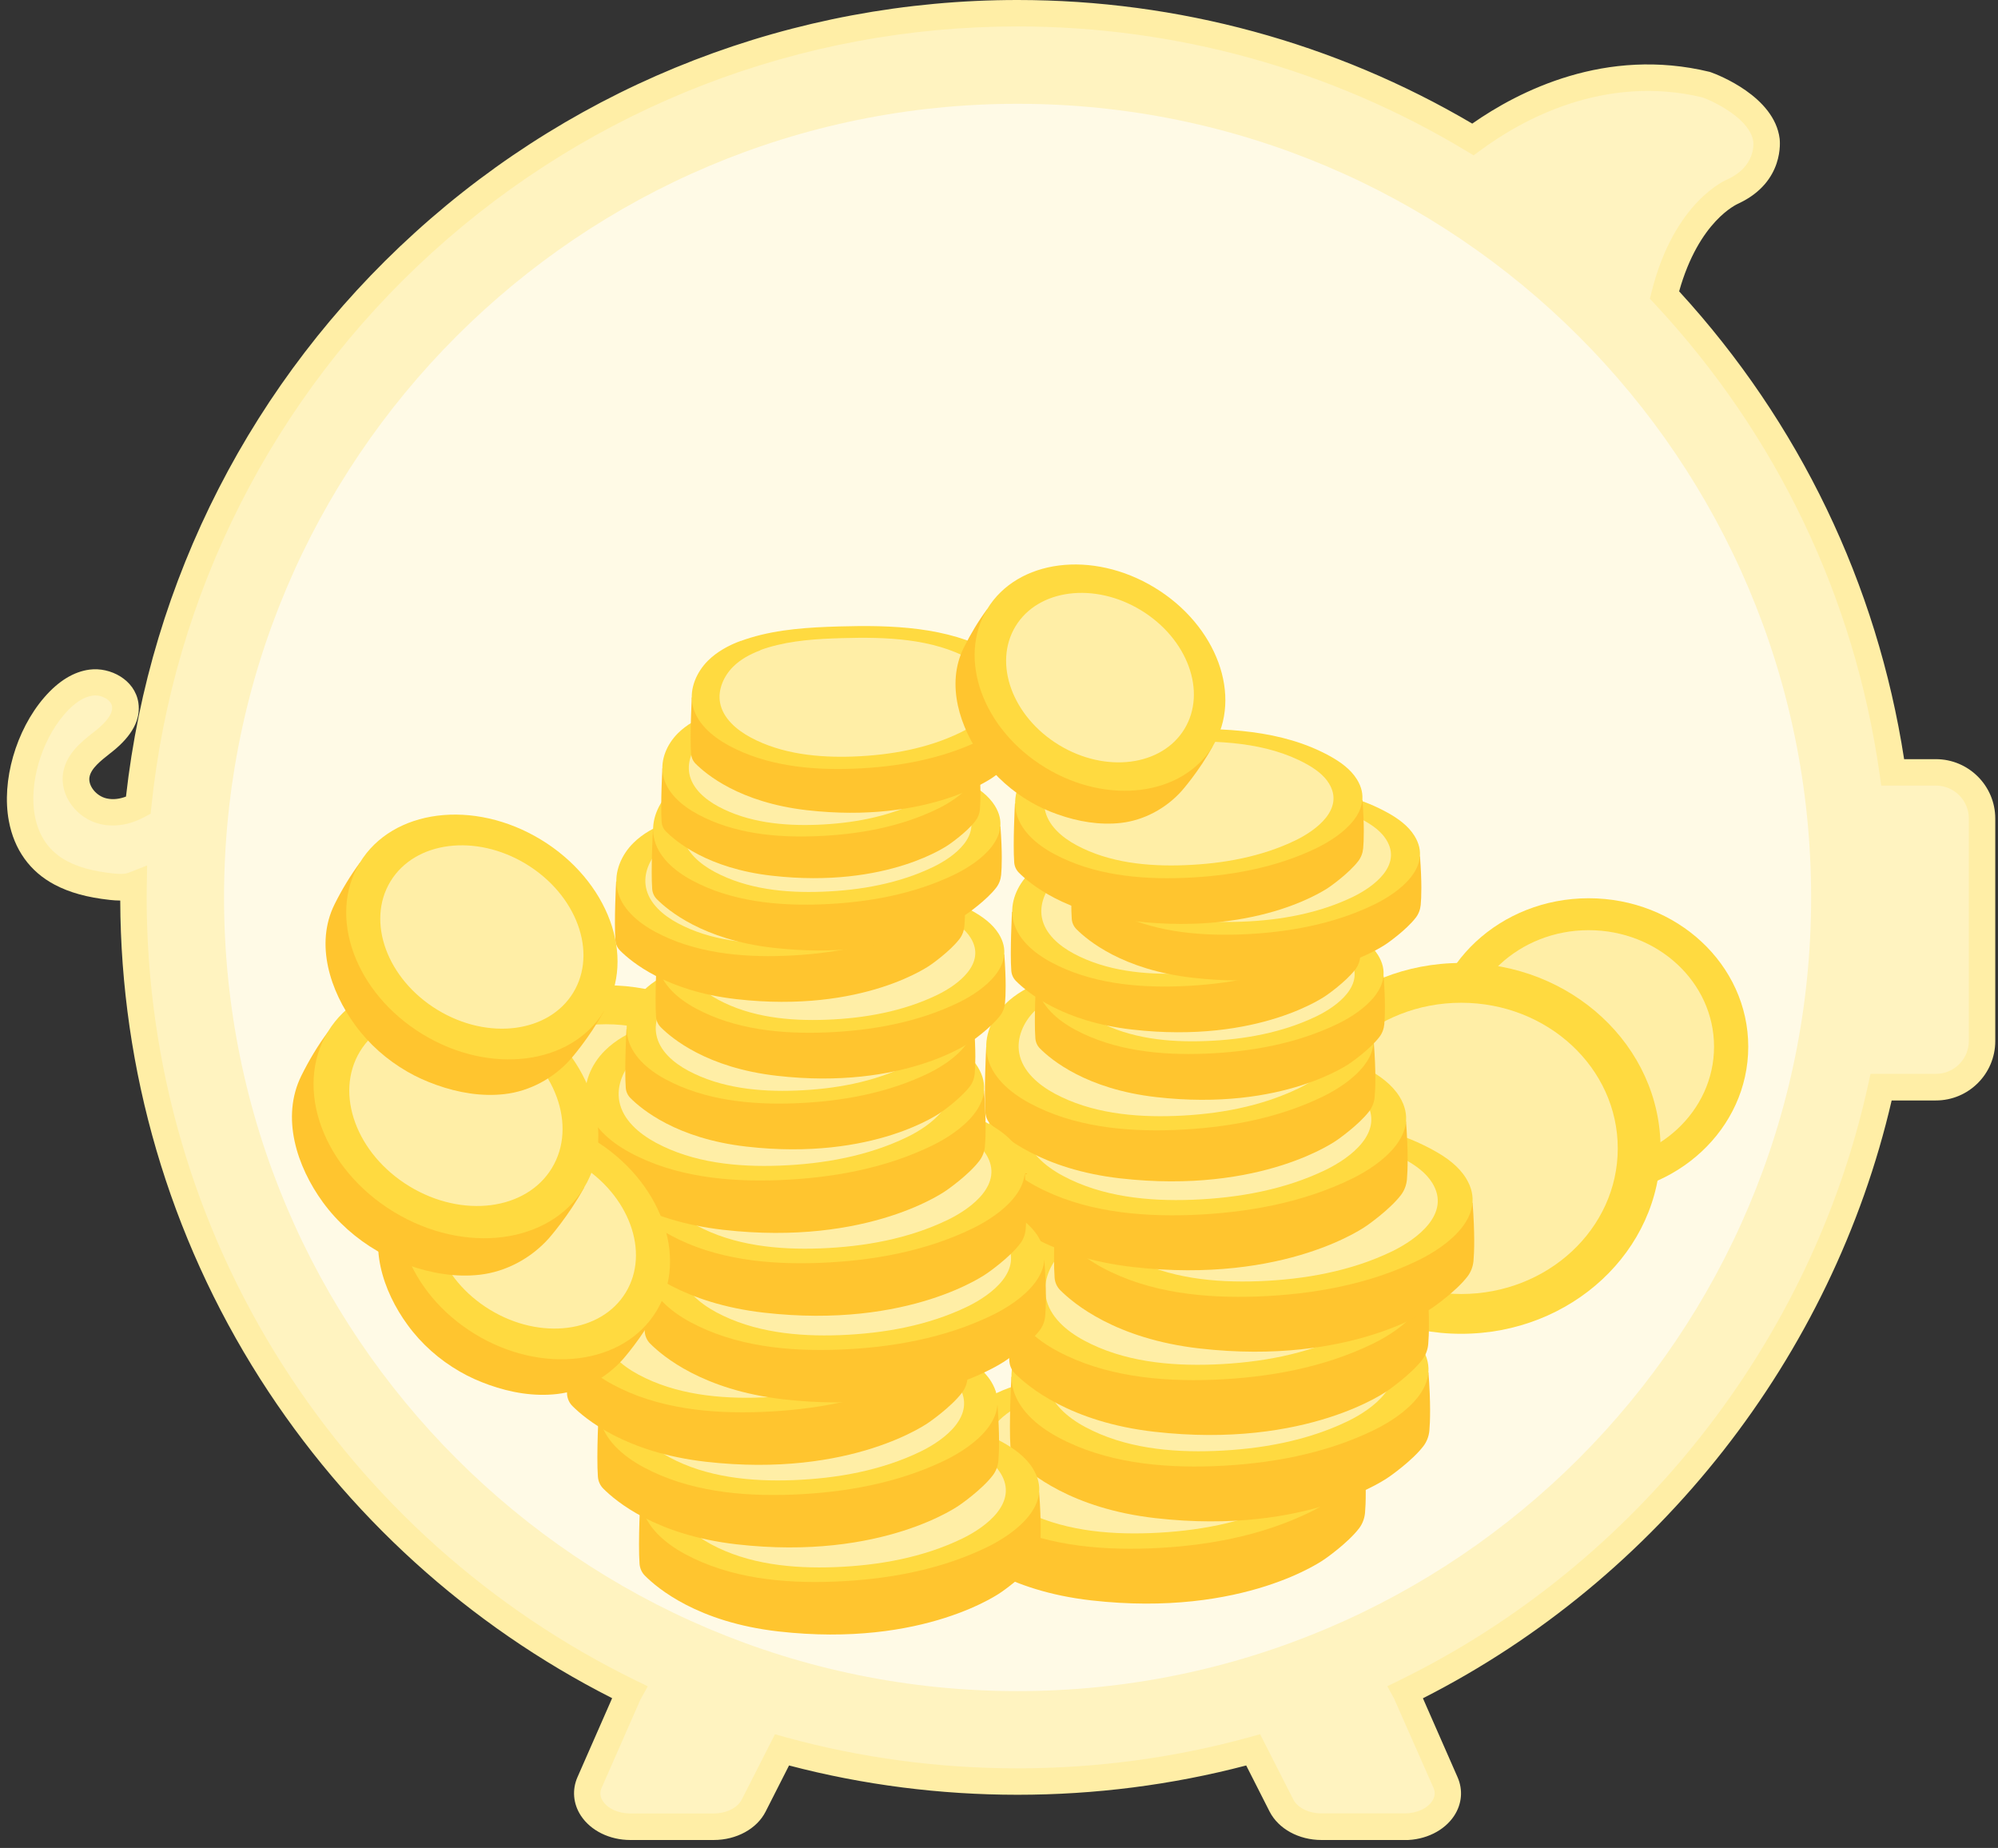 <svg width="100%" height="100%" viewBox="0 0 226 209" fill="none" xmlns="http://www.w3.org/2000/svg">
<rect x="0" y="0" width="226" height="209" fill="#333333" stroke="none"/>
<g clip-path="url(#clip0_113_24992)">
<path d="M218.992 87.35H214.112C211.182 66.63 201.892 47.96 188.292 33.35C190.702 23.75 196.062 21.63 196.062 21.63C200.332 19.62 199.832 15.86 199.832 15.86C199.332 11.84 193.052 9.58 193.052 9.58C181.452 6.76 171.832 11.93 166.622 15.77C151.562 6.71 133.942 1.5 115.102 1.5C63.392 1.5 20.842 40.76 15.642 91.1C14.432 91.74 13.052 92.06 11.722 91.76C9.872 91.34 8.302 89.49 8.642 87.62C8.932 85.97 10.442 84.87 11.762 83.83C13.082 82.79 14.422 81.35 14.172 79.69C13.912 78.02 12.012 76.99 10.332 77.21C8.652 77.43 7.252 78.57 6.142 79.84C1.812 84.84 -0.068 95.04 6.872 98.72C8.632 99.65 10.622 100.07 12.602 100.29C13.442 100.38 14.332 100.42 15.112 100.11C15.112 100.57 15.092 101.04 15.092 101.5C15.092 140.98 37.972 175.12 71.202 191.37C71.152 191.46 71.092 191.54 71.062 191.63L66.682 201.6C65.602 204.05 67.952 206.6 71.292 206.6H80.722C82.722 206.6 84.512 205.65 85.252 204.21L88.462 197.91C96.942 200.25 105.882 201.5 115.102 201.5C124.322 201.5 133.262 200.24 141.742 197.91L144.952 204.21C145.682 205.65 147.482 206.6 149.482 206.6H158.912C162.252 206.6 164.602 204.05 163.522 201.6L159.142 191.63C159.102 191.54 159.042 191.46 159.002 191.37C186.032 178.15 206.212 153.09 212.802 122.95H219.002C221.872 122.95 224.222 120.6 224.222 117.73V92.57C224.222 89.7 221.872 87.35 219.002 87.35H218.992Z" fill="#FFF3C0"/>
<path d="M158.911 208.1H149.481C146.911 208.1 144.611 206.84 143.611 204.89L140.961 199.67C124.131 204.09 106.071 204.09 89.251 199.67L86.601 204.89C85.611 206.84 83.301 208.1 80.731 208.1H71.301C68.951 208.1 66.811 207.04 65.701 205.34C64.831 204.01 64.691 202.42 65.321 200.99L69.241 192.06C52.991 183.82 39.251 171.36 29.431 155.95C19.141 139.79 13.671 121.09 13.601 101.85C13.201 101.85 12.811 101.82 12.441 101.78C9.861 101.5 7.871 100.95 6.171 100.05C3.391 98.58 1.601 96.09 1.001 92.85C0.151 88.33 1.801 82.58 5.011 78.87C6.611 77.02 8.341 75.96 10.141 75.73C12.471 75.43 15.251 76.86 15.651 79.47C15.941 81.37 14.941 83.23 12.691 85.02L12.461 85.2C11.401 86.04 10.291 86.9 10.121 87.89C9.951 88.87 10.891 90.04 12.061 90.3C12.851 90.48 13.621 90.33 14.251 90.09C16.991 65.59 28.571 42.96 46.931 26.31C65.621 9.34 89.831 0 115.101 0C133.231 0 150.991 4.83 166.531 13.98C171.791 10.3 181.631 5.27 193.391 8.13L193.541 8.18C194.271 8.44 200.701 10.89 201.301 15.68C201.321 15.87 201.891 20.55 196.681 23C196.431 23.11 192.171 24.99 189.931 32.95C203.541 47.8 212.321 66.05 215.381 85.86H218.971C222.681 85.86 225.691 88.87 225.691 92.58V117.74C225.691 121.45 222.681 124.46 218.971 124.46H213.971C207.261 153.45 187.561 178.56 160.951 192.07L164.871 201C165.501 202.43 165.361 204.02 164.491 205.35C163.381 207.05 161.231 208.11 158.891 208.11L158.911 208.1ZM142.531 196.13L146.291 203.52C146.771 204.46 148.051 205.09 149.481 205.09H158.911C160.231 205.09 161.451 204.54 162.001 203.69C162.321 203.2 162.371 202.7 162.141 202.19L157.681 192.09L156.921 190.71L158.331 190.02C185.151 176.9 204.961 151.7 211.321 122.63L211.581 121.45H218.981C221.031 121.45 222.701 119.78 222.701 117.73V92.57C222.701 90.52 221.031 88.85 218.981 88.85H212.791L212.611 87.56C209.781 67.59 200.991 49.2 187.181 34.38L186.621 33.78L186.821 32.99C189.391 22.76 195.241 20.34 195.491 20.24C198.521 18.81 198.351 16.32 198.321 16.04C198.011 13.55 194.151 11.6 192.591 11.02C181.411 8.34 172.071 13.6 167.491 16.98L166.681 17.57L165.821 17.05C150.551 7.85 133.011 2.99 115.091 2.99C90.571 2.99 67.071 12.06 48.921 28.52C30.901 44.87 19.611 67.15 17.121 91.24L17.041 92.03L16.331 92.41C14.681 93.29 12.961 93.57 11.381 93.21C8.631 92.59 6.691 89.91 7.151 87.34C7.531 85.22 9.231 83.88 10.591 82.81L10.821 82.63C11.741 81.9 12.821 80.83 12.671 79.89C12.561 79.15 11.491 78.55 10.511 78.67C9.461 78.8 8.371 79.52 7.271 80.8C4.661 83.82 3.261 88.64 3.941 92.27C4.381 94.61 5.601 96.33 7.571 97.38C8.921 98.1 10.571 98.54 12.761 98.78C13.371 98.85 14.071 98.89 14.561 98.7L16.641 97.88L16.601 100.55C16.601 100.86 16.591 101.18 16.591 101.5C16.591 120.29 21.901 138.57 31.951 154.34C41.731 169.7 55.531 182.04 71.861 190.03L73.271 190.72L72.431 192.24L68.051 202.2C67.831 202.71 67.871 203.21 68.191 203.7C68.741 204.55 69.961 205.1 71.281 205.1H80.711C82.141 205.1 83.421 204.47 83.901 203.53L87.661 196.14L88.841 196.47C105.881 201.17 124.281 201.17 141.331 196.47L142.511 196.14L142.531 196.13Z" fill="#FFEEA6"/>
<path d="M115.102 191.26C164.675 191.26 204.862 151.073 204.862 101.5C204.862 51.927 164.675 11.74 115.102 11.74C65.529 11.74 25.342 51.927 25.342 101.5C25.342 151.073 65.529 191.26 115.102 191.26Z" fill="#FFFAE6"/>
<path d="M179.7 135.17C189.669 135.17 197.75 127.653 197.75 118.38C197.75 109.107 189.669 101.59 179.7 101.59C169.732 101.59 161.65 109.107 161.65 118.38C161.65 127.653 169.732 135.17 179.7 135.17Z" fill="#FFDA40"/>
<path d="M179.7 131.56C187.531 131.56 193.88 125.659 193.88 118.38C193.88 111.101 187.531 105.2 179.7 105.2C171.868 105.2 165.52 111.101 165.52 118.38C165.52 125.659 171.868 131.56 179.7 131.56Z" fill="#FFEEA6"/>
<path d="M165.28 150.85C177.734 150.85 187.83 141.462 187.83 129.88C187.83 118.299 177.734 108.91 165.28 108.91C152.826 108.91 142.73 118.299 142.73 129.88C142.73 141.462 152.826 150.85 165.28 150.85Z" fill="#FFDA40"/>
<path d="M165.28 146.35C175.061 146.35 182.99 138.976 182.99 129.88C182.99 120.784 175.061 113.41 165.28 113.41C155.499 113.41 147.57 120.784 147.57 129.88C147.57 138.976 155.499 146.35 165.28 146.35Z" fill="#FFEEA6"/>
<path d="M68.541 152.53C80.747 152.53 90.641 143.33 90.641 131.98C90.641 120.631 80.747 111.43 68.541 111.43C56.336 111.43 46.441 120.631 46.441 131.98C46.441 143.33 56.336 152.53 68.541 152.53Z" fill="#FFDA40"/>
<path d="M68.542 148.12C78.129 148.12 85.902 140.894 85.902 131.98C85.902 123.066 78.129 115.84 68.542 115.84C58.954 115.84 51.182 123.066 51.182 131.98C51.182 140.894 58.954 148.12 68.542 148.12Z" fill="#FFEEA6"/>
<path d="M154.302 164.52C154.562 168.04 154.492 170.08 154.402 171.1C154.342 171.74 154.112 172.35 153.722 172.86C152.432 174.54 149.872 176.31 149.872 176.31C149.872 176.31 140.772 182.97 123.432 181C113.912 179.92 109.152 175.9 107.662 174.41C107.282 174.03 107.062 173.54 107.022 173.01C106.832 170.5 107.122 165.02 107.122 165.02L154.292 164.52H154.302Z" fill="#FFC52F"/>
<path d="M114.071 156.99C112.351 157.63 110.721 158.52 109.441 159.8C107.821 161.41 106.821 163.73 107.231 165.96C107.721 168.61 110.021 170.57 112.431 171.86C117.731 174.71 123.991 175.34 130.031 175.12C136.271 174.88 142.551 173.76 148.141 171.04C151.521 169.4 156.131 165.93 153.571 161.75C152.721 160.37 151.341 159.38 149.901 158.59C143.371 154.97 135.501 154.73 128.011 154.94C123.771 155.06 119.481 155.31 115.421 156.54C114.971 156.68 114.521 156.83 114.071 156.99Z" fill="#FFDA40"/>
<path d="M116.852 158.32C115.422 158.86 114.062 159.59 112.992 160.66C111.642 162 110.812 163.93 111.152 165.78C111.562 167.98 113.482 169.61 115.482 170.68C119.892 173.05 125.112 173.58 130.142 173.39C135.332 173.19 140.572 172.26 145.232 170C148.042 168.63 151.892 165.75 149.752 162.28C149.042 161.13 147.892 160.31 146.702 159.65C141.262 156.64 134.712 156.44 128.472 156.62C124.942 156.72 121.362 156.93 117.982 157.95C117.602 158.06 117.232 158.19 116.862 158.33L116.852 158.32Z" fill="#FFEEA6"/>
<path d="M161.581 155.22C161.841 158.74 161.771 160.78 161.681 161.8C161.621 162.44 161.391 163.05 161.001 163.56C159.711 165.24 157.151 167.01 157.151 167.01C157.151 167.01 148.051 173.67 130.711 171.7C121.191 170.62 116.431 166.6 114.941 165.11C114.561 164.73 114.341 164.24 114.301 163.71C114.111 161.2 114.401 155.72 114.401 155.72L161.571 155.22H161.581Z" fill="#FFC52F"/>
<path d="M121.34 147.69C119.62 148.33 117.99 149.22 116.71 150.5C115.09 152.11 114.09 154.43 114.5 156.66C114.99 159.31 117.29 161.27 119.7 162.56C125 165.41 131.26 166.04 137.3 165.82C143.54 165.58 149.82 164.46 155.41 161.74C158.79 160.1 163.4 156.63 160.84 152.45C159.99 151.07 158.61 150.08 157.17 149.29C150.64 145.67 142.77 145.43 135.28 145.64C131.04 145.76 126.75 146.01 122.69 147.24C122.24 147.38 121.79 147.53 121.34 147.69Z" fill="#FFDA40"/>
<path d="M124.12 149.03C122.69 149.57 121.33 150.3 120.26 151.37C118.91 152.71 118.08 154.64 118.42 156.49C118.83 158.69 120.75 160.32 122.75 161.39C127.16 163.76 132.38 164.29 137.41 164.1C142.6 163.9 147.84 162.97 152.5 160.71C155.31 159.34 159.16 156.46 157.02 152.99C156.31 151.84 155.16 151.02 153.97 150.36C148.53 147.35 141.98 147.15 135.74 147.33C132.21 147.43 128.63 147.64 125.25 148.66C124.87 148.77 124.5 148.9 124.13 149.04L124.12 149.03Z" fill="#FFEEA6"/>
<path d="M161.45 145.45C161.71 148.97 161.64 151.01 161.55 152.03C161.49 152.67 161.26 153.28 160.87 153.79C159.58 155.47 157.02 157.24 157.02 157.24C157.02 157.24 147.92 163.9 130.58 161.93C121.06 160.85 116.3 156.83 114.81 155.34C114.43 154.96 114.21 154.47 114.17 153.94C113.98 151.43 114.27 145.95 114.27 145.95L161.44 145.45H161.45Z" fill="#FFC52F"/>
<path d="M121.219 137.92C119.499 138.56 117.869 139.45 116.589 140.73C114.969 142.34 113.969 144.66 114.379 146.89C114.869 149.54 117.169 151.5 119.579 152.79C124.879 155.64 131.139 156.27 137.179 156.05C143.419 155.81 149.699 154.69 155.289 151.97C158.669 150.33 163.279 146.86 160.719 142.68C159.869 141.3 158.489 140.31 157.049 139.52C150.519 135.9 142.649 135.66 135.159 135.87C130.919 135.99 126.629 136.24 122.569 137.47C122.119 137.61 121.669 137.76 121.219 137.92Z" fill="#FFDA40"/>
<path d="M124.001 139.25C122.571 139.79 121.211 140.52 120.141 141.59C118.791 142.93 117.961 144.86 118.301 146.71C118.711 148.91 120.631 150.54 122.631 151.61C127.041 153.98 132.261 154.51 137.291 154.32C142.481 154.12 147.721 153.19 152.381 150.93C155.191 149.56 159.041 146.68 156.901 143.21C156.191 142.06 155.041 141.24 153.851 140.58C148.411 137.57 141.861 137.37 135.621 137.55C132.091 137.65 128.511 137.86 125.131 138.88C124.751 138.99 124.381 139.12 124.011 139.26L124.001 139.25Z" fill="#FFEEA6"/>
<path d="M166.571 136.03C166.831 139.55 166.761 141.59 166.671 142.61C166.611 143.25 166.381 143.86 165.991 144.37C164.701 146.05 162.141 147.82 162.141 147.82C162.141 147.82 153.041 154.48 135.701 152.51C126.181 151.43 121.421 147.41 119.931 145.92C119.551 145.54 119.331 145.05 119.291 144.52C119.101 142.01 119.391 136.53 119.391 136.53L166.561 136.03H166.571Z" fill="#FFC52F"/>
<path d="M126.33 128.5C124.61 129.14 122.98 130.03 121.7 131.31C120.08 132.92 119.08 135.24 119.49 137.47C119.98 140.12 122.28 142.08 124.69 143.37C129.99 146.22 136.25 146.85 142.29 146.63C148.53 146.39 154.81 145.27 160.4 142.55C163.78 140.91 168.39 137.44 165.83 133.26C164.98 131.88 163.6 130.89 162.16 130.1C155.63 126.48 147.76 126.24 140.27 126.45C136.03 126.57 131.74 126.82 127.68 128.05C127.23 128.19 126.78 128.34 126.33 128.5Z" fill="#FFDA40"/>
<path d="M129.11 129.83C127.68 130.37 126.32 131.1 125.25 132.17C123.9 133.51 123.07 135.44 123.41 137.29C123.82 139.49 125.74 141.12 127.74 142.19C132.15 144.56 137.37 145.09 142.4 144.9C147.59 144.7 152.83 143.77 157.49 141.51C160.3 140.14 164.15 137.26 162.01 133.79C161.3 132.64 160.15 131.82 158.96 131.16C153.52 128.15 146.97 127.95 140.73 128.13C137.2 128.23 133.62 128.44 130.24 129.46C129.86 129.57 129.49 129.7 129.12 129.84L129.11 129.83Z" fill="#FFEEA6"/>
<path d="M159.042 126.82C159.302 130.34 159.232 132.38 159.142 133.4C159.082 134.04 158.852 134.65 158.462 135.16C157.172 136.84 154.612 138.61 154.612 138.61C154.612 138.61 145.512 145.27 128.172 143.3C118.652 142.22 113.892 138.2 112.402 136.71C112.022 136.33 111.802 135.84 111.762 135.31C111.572 132.8 111.862 127.32 111.862 127.32L159.032 126.82H159.042Z" fill="#FFC52F"/>
<path d="M118.811 119.28C117.091 119.92 115.461 120.81 114.181 122.09C112.561 123.7 111.561 126.02 111.971 128.25C112.461 130.9 114.761 132.86 117.171 134.15C122.471 137 128.731 137.63 134.771 137.41C141.011 137.17 147.291 136.05 152.881 133.33C156.261 131.69 160.871 128.22 158.311 124.04C157.461 122.66 156.081 121.67 154.641 120.88C148.111 117.26 140.241 117.02 132.751 117.23C128.511 117.35 124.221 117.6 120.161 118.83C119.711 118.97 119.261 119.12 118.811 119.28Z" fill="#FFDA40"/>
<path d="M121.593 120.62C120.163 121.16 118.803 121.89 117.733 122.96C116.383 124.3 115.553 126.23 115.893 128.08C116.303 130.28 118.223 131.91 120.223 132.98C124.633 135.35 129.853 135.88 134.883 135.69C140.073 135.49 145.313 134.56 149.973 132.3C152.783 130.93 156.633 128.05 154.493 124.58C153.783 123.43 152.633 122.61 151.443 121.95C146.003 118.94 139.453 118.74 133.213 118.92C129.683 119.02 126.103 119.23 122.723 120.25C122.343 120.36 121.973 120.49 121.603 120.63L121.593 120.62Z" fill="#FFEEA6"/>
<path d="M155.4 117.96C155.65 121.23 155.58 123.13 155.49 124.07C155.44 124.66 155.22 125.23 154.86 125.7C153.66 127.26 151.28 128.91 151.28 128.91C151.28 128.91 142.83 135.1 126.71 133.27C117.86 132.26 113.44 128.53 112.05 127.14C111.7 126.79 111.5 126.33 111.46 125.84C111.29 123.51 111.55 118.42 111.55 118.42L155.39 117.96H155.4Z" fill="#FFC52F"/>
<path d="M118 110.96C116.4 111.56 114.89 112.38 113.69 113.57C112.19 115.07 111.26 117.23 111.64 119.29C112.09 121.75 114.24 123.57 116.47 124.77C121.4 127.42 127.21 128.01 132.82 127.8C138.62 127.58 144.46 126.54 149.65 124.01C152.79 122.48 157.08 119.26 154.69 115.38C153.9 114.09 152.62 113.18 151.28 112.44C145.21 109.08 137.9 108.85 130.94 109.05C127 109.16 123.01 109.4 119.24 110.54C118.82 110.67 118.4 110.81 117.99 110.96H118Z" fill="#FFDA40"/>
<path d="M120.591 112.2C119.261 112.7 118.001 113.38 117.001 114.37C115.751 115.62 114.971 117.41 115.291 119.13C115.671 121.17 117.451 122.69 119.311 123.69C123.411 125.89 128.261 126.38 132.931 126.21C137.761 126.03 142.621 125.16 146.951 123.06C149.571 121.79 153.141 119.11 151.151 115.88C150.491 114.81 149.421 114.05 148.311 113.44C143.261 110.65 137.161 110.46 131.361 110.62C128.081 110.71 124.751 110.91 121.611 111.86C121.261 111.97 120.911 112.08 120.571 112.21L120.591 112.2Z" fill="#FFEEA6"/>
<path d="M117.542 168.76C117.792 172.12 117.722 174.08 117.642 175.05C117.592 175.66 117.372 176.24 116.992 176.73C115.762 178.34 113.312 180.03 113.312 180.03C113.312 180.03 104.612 186.4 88.032 184.51C78.922 183.47 74.382 179.64 72.952 178.21C72.592 177.85 72.382 177.38 72.342 176.87C72.162 174.47 72.442 169.23 72.442 169.23L117.542 168.76Z" fill="#FFC52F"/>
<path d="M79.071 161.55C77.431 162.17 75.871 163.01 74.641 164.24C73.091 165.78 72.141 168 72.531 170.13C73.001 172.66 75.201 174.53 77.501 175.77C82.571 178.5 88.551 179.1 94.331 178.88C100.291 178.65 106.301 177.58 111.651 174.98C114.881 173.41 119.291 170.09 116.841 166.1C116.031 164.78 114.711 163.83 113.341 163.08C107.101 159.62 99.571 159.39 92.411 159.59C88.351 159.71 84.251 159.95 80.371 161.12C79.941 161.25 79.511 161.39 79.081 161.55H79.071Z" fill="#FFDA40"/>
<path d="M81.731 162.83C80.361 163.34 79.061 164.05 78.041 165.06C76.751 166.34 75.951 168.19 76.281 169.96C76.671 172.06 78.511 173.62 80.421 174.65C84.641 176.92 89.631 177.42 94.431 177.24C99.401 177.05 104.401 176.16 108.861 174C111.551 172.69 115.221 169.94 113.181 166.62C112.501 165.52 111.401 164.74 110.261 164.11C105.061 161.24 98.791 161.04 92.821 161.21C89.441 161.31 86.021 161.51 82.791 162.48C82.431 162.59 82.071 162.71 81.721 162.84L81.731 162.83Z" fill="#FFEEA6"/>
<path d="M112.831 158.91C113.081 162.27 113.011 164.23 112.931 165.2C112.881 165.81 112.661 166.39 112.281 166.88C111.051 168.49 108.601 170.18 108.601 170.18C108.601 170.18 99.901 176.55 83.321 174.66C74.211 173.62 69.671 169.79 68.241 168.36C67.881 168 67.671 167.53 67.631 167.02C67.451 164.62 67.731 159.38 67.731 159.38L112.831 158.91Z" fill="#FFC52F"/>
<path d="M74.35 151.71C72.71 152.33 71.15 153.17 69.92 154.4C68.37 155.94 67.42 158.16 67.81 160.29C68.28 162.82 70.48 164.69 72.78 165.93C77.85 168.66 83.83 169.26 89.61 169.04C95.57 168.81 101.58 167.74 106.93 165.14C110.16 163.57 114.57 160.25 112.12 156.26C111.31 154.94 109.99 153.99 108.62 153.24C102.38 149.78 94.85 149.55 87.69 149.75C83.63 149.87 79.53 150.11 75.65 151.28C75.22 151.41 74.79 151.55 74.36 151.71H74.35Z" fill="#FFDA40"/>
<path d="M77.011 152.99C75.641 153.5 74.341 154.21 73.321 155.22C72.031 156.5 71.231 158.35 71.561 160.12C71.951 162.22 73.791 163.78 75.701 164.81C79.921 167.08 84.911 167.58 89.711 167.4C94.681 167.21 99.681 166.32 104.141 164.16C106.831 162.85 110.501 160.1 108.461 156.78C107.781 155.68 106.681 154.9 105.541 154.27C100.341 151.4 94.071 151.2 88.101 151.37C84.721 151.47 81.301 151.67 78.071 152.64C77.711 152.75 77.351 152.87 77.001 153L77.011 152.99Z" fill="#FFEEA6"/>
<path d="M109.34 149.57C109.59 152.93 109.52 154.89 109.44 155.86C109.39 156.47 109.17 157.05 108.79 157.54C107.56 159.15 105.11 160.84 105.11 160.84C105.11 160.84 96.41 167.21 79.83 165.32C70.72 164.28 66.18 160.45 64.75 159.02C64.39 158.66 64.18 158.19 64.14 157.68C63.96 155.28 64.24 150.04 64.24 150.04L109.34 149.57Z" fill="#FFC52F"/>
<path d="M70.86 142.36C69.22 142.98 67.66 143.82 66.43 145.05C64.88 146.59 63.93 148.81 64.32 150.94C64.79 153.47 66.99 155.34 69.29 156.58C74.36 159.31 80.34 159.91 86.12 159.69C92.08 159.46 98.09 158.39 103.44 155.79C106.67 154.22 111.08 150.9 108.63 146.91C107.82 145.59 106.5 144.64 105.13 143.89C98.89 140.43 91.36 140.2 84.2 140.4C80.14 140.52 76.04 140.76 72.16 141.93C71.73 142.06 71.3 142.2 70.87 142.36H70.86Z" fill="#FFDA40"/>
<path d="M73.52 143.64C72.15 144.15 70.85 144.86 69.831 145.87C68.54 147.15 67.74 149 68.07 150.77C68.46 152.87 70.3 154.43 72.21 155.46C76.43 157.73 81.421 158.23 86.221 158.05C91.191 157.86 96.191 156.97 100.651 154.81C103.34 153.5 107.011 150.75 104.971 147.43C104.291 146.33 103.19 145.55 102.05 144.92C96.85 142.05 90.581 141.85 84.611 142.02C81.231 142.12 77.811 142.32 74.581 143.29C74.221 143.4 73.861 143.52 73.51 143.65L73.52 143.64Z" fill="#FFEEA6"/>
<path d="M118.131 142.51C118.381 145.87 118.311 147.83 118.231 148.8C118.181 149.41 117.961 149.99 117.581 150.48C116.351 152.09 113.901 153.78 113.901 153.78C113.901 153.78 105.201 160.15 88.621 158.26C79.511 157.22 74.971 153.39 73.541 151.96C73.181 151.6 72.971 151.13 72.931 150.62C72.751 148.22 73.031 142.98 73.031 142.98L118.131 142.51Z" fill="#FFC52F"/>
<path d="M79.661 135.31C78.021 135.93 76.461 136.77 75.231 138C73.681 139.54 72.731 141.76 73.121 143.89C73.591 146.42 75.791 148.29 78.091 149.53C83.161 152.26 89.141 152.86 94.921 152.64C100.881 152.41 106.891 151.34 112.241 148.74C115.471 147.17 119.881 143.85 117.431 139.86C116.621 138.54 115.301 137.59 113.931 136.84C107.691 133.38 100.161 133.15 93.001 133.35C88.941 133.47 84.841 133.71 80.961 134.88C80.531 135.01 80.101 135.15 79.671 135.31H79.661Z" fill="#FFDA40"/>
<path d="M82.321 136.59C80.951 137.1 79.651 137.81 78.631 138.82C77.341 140.1 76.541 141.95 76.871 143.72C77.261 145.82 79.101 147.38 81.011 148.41C85.231 150.68 90.221 151.18 95.021 151C99.991 150.81 104.991 149.92 109.451 147.76C112.141 146.45 115.811 143.7 113.771 140.38C113.091 139.28 111.991 138.5 110.851 137.87C105.651 135 99.381 134.8 93.411 134.97C90.031 135.07 86.611 135.27 83.381 136.24C83.021 136.35 82.661 136.47 82.311 136.6L82.321 136.59Z" fill="#FFEEA6"/>
<path d="M115.921 132.71C116.171 136.07 116.101 138.03 116.021 139C115.971 139.61 115.751 140.19 115.371 140.68C114.141 142.29 111.691 143.98 111.691 143.98C111.691 143.98 102.991 150.35 86.41 148.46C77.3 147.42 72.76 143.59 71.331 142.16C70.971 141.8 70.76 141.33 70.721 140.82C70.54 138.42 70.82 133.18 70.82 133.18L115.921 132.71Z" fill="#FFC52F"/>
<path d="M77.44 125.5C75.8 126.12 74.24 126.96 73.01 128.19C71.46 129.73 70.51 131.95 70.9 134.08C71.37 136.61 73.57 138.48 75.87 139.72C80.94 142.45 86.92 143.05 92.7 142.83C98.66 142.6 104.67 141.53 110.02 138.93C113.25 137.36 117.66 134.04 115.21 130.05C114.4 128.73 113.08 127.78 111.71 127.03C105.47 123.57 97.94 123.34 90.78 123.54C86.72 123.66 82.62 123.9 78.74 125.07C78.31 125.2 77.88 125.34 77.45 125.5H77.44Z" fill="#FFDA40"/>
<path d="M80.101 126.78C78.731 127.29 77.431 128 76.411 129.01C75.121 130.29 74.321 132.14 74.651 133.91C75.041 136.01 76.881 137.57 78.791 138.6C83.011 140.87 88.001 141.37 92.801 141.19C97.771 141 102.771 140.11 107.231 137.95C109.921 136.64 113.591 133.89 111.551 130.57C110.871 129.47 109.771 128.69 108.631 128.06C103.431 125.19 97.161 124.99 91.191 125.16C87.811 125.26 84.391 125.46 81.161 126.43C80.801 126.54 80.441 126.66 80.091 126.79L80.101 126.78Z" fill="#FFEEA6"/>
<path d="M111.311 123.34C111.561 126.7 111.491 128.66 111.411 129.63C111.361 130.24 111.141 130.82 110.761 131.31C109.531 132.92 107.081 134.61 107.081 134.61C107.081 134.61 98.381 140.98 81.801 139.09C72.691 138.05 68.151 134.22 66.721 132.79C66.361 132.43 66.151 131.96 66.111 131.45C65.931 129.05 66.211 123.81 66.211 123.81L111.311 123.34Z" fill="#FFC52F"/>
<path d="M72.841 116.14C71.201 116.76 69.641 117.6 68.41 118.83C66.861 120.37 65.91 122.59 66.3 124.72C66.77 127.25 68.971 129.12 71.27 130.36C76.341 133.09 82.32 133.69 88.1 133.47C94.061 133.24 100.07 132.17 105.42 129.57C108.65 128 113.06 124.68 110.61 120.69C109.8 119.37 108.48 118.42 107.11 117.67C100.87 114.21 93.341 113.98 86.18 114.18C82.121 114.3 78.02 114.54 74.141 115.71C73.71 115.84 73.281 115.98 72.85 116.14H72.841Z" fill="#FFDA40"/>
<path d="M75.501 117.42C74.131 117.93 72.831 118.64 71.811 119.65C70.521 120.93 69.721 122.78 70.051 124.55C70.441 126.65 72.281 128.21 74.191 129.24C78.411 131.51 83.401 132.01 88.201 131.83C93.171 131.64 98.171 130.75 102.631 128.59C105.321 127.28 108.991 124.53 106.951 121.21C106.271 120.11 105.171 119.33 104.031 118.7C98.831 115.83 92.561 115.63 86.591 115.8C83.211 115.9 79.791 116.1 76.561 117.07C76.201 117.18 75.841 117.3 75.491 117.43L75.501 117.42Z" fill="#FFEEA6"/>
<path d="M74.25 148.28C72.57 151.35 70.46 153.73 70.46 153.73C68.56 155.87 65.85 157.34 63.01 157.66C60.41 157.96 57.77 157.5 55.32 156.63C54.17 156.22 53.06 155.73 52.01 155.12C49.7 153.79 47.67 152 46.1 149.84C43.3 146.01 41.54 140.71 43.78 136.2C44.6 134.55 45.56 132.96 46.65 131.48L74.26 148.27L74.25 148.28Z" fill="#FFC52F"/>
<path d="M74.25 148.287C77.947 142.21 74.762 133.523 67.137 128.885C59.511 124.247 50.333 125.414 46.637 131.491C42.94 137.569 46.125 146.255 53.75 150.893C61.375 155.531 70.553 154.365 74.25 148.287Z" fill="#FFDA40"/>
<path d="M70.78 146.178C73.55 141.624 71.167 135.118 65.457 131.645C59.748 128.172 52.874 129.048 50.105 133.602C47.335 138.155 49.718 144.661 55.428 148.134C61.137 151.607 68.011 150.731 70.78 146.178Z" fill="#FFEEA6"/>
<path d="M66.072 134.32C64.302 137.54 62.092 140.04 62.092 140.04C60.092 142.29 57.252 143.83 54.272 144.17C51.541 144.48 48.772 144 46.202 143.09C45.002 142.66 43.831 142.14 42.721 141.51C40.301 140.11 38.172 138.23 36.522 135.97C33.592 131.95 31.741 126.39 34.092 121.65C34.952 119.92 35.952 118.24 37.102 116.7L66.072 134.32Z" fill="#FFC52F"/>
<path d="M66.063 134.325C69.943 127.946 66.601 118.828 58.599 113.96C50.596 109.093 40.963 110.318 37.083 116.698C33.202 123.077 36.544 132.195 44.547 137.063C52.549 141.93 62.182 140.705 66.063 134.325Z" fill="#FFDA40"/>
<path d="M62.422 132.111C65.33 127.331 62.828 120.502 56.836 116.857C50.843 113.212 43.629 114.132 40.721 118.912C37.814 123.692 40.315 130.521 46.307 134.166C52.3 137.811 59.515 136.891 62.422 132.111Z" fill="#FFEEA6"/>
<path d="M68.311 114.36C66.631 117.43 64.521 119.81 64.521 119.81C62.621 121.95 59.911 123.42 57.071 123.74C54.471 124.04 51.831 123.58 49.381 122.71C48.231 122.3 47.121 121.81 46.071 121.2C43.761 119.87 41.731 118.08 40.161 115.92C37.361 112.09 35.601 106.79 37.841 102.28C38.661 100.63 39.621 99.04 40.711 97.56L68.321 114.35L68.311 114.36Z" fill="#FFC52F"/>
<path d="M68.312 114.37C72.009 108.293 68.824 99.606 61.199 94.968C53.574 90.33 44.396 91.497 40.699 97.574C37.003 103.652 40.187 112.338 47.812 116.976C55.438 121.614 64.616 120.448 68.312 114.37Z" fill="#FFDA40"/>
<path d="M64.843 112.261C67.612 107.707 65.229 101.201 59.52 97.728C53.81 94.255 46.937 95.131 44.167 99.684C41.398 104.238 43.781 110.744 49.49 114.217C55.2 117.69 62.073 116.814 64.843 112.261Z" fill="#FFEEA6"/>
<path d="M110.172 115.96C110.392 118.89 110.332 120.59 110.252 121.44C110.202 121.97 110.012 122.48 109.682 122.9C108.602 124.3 106.472 125.78 106.472 125.78C106.472 125.78 98.892 131.33 84.452 129.68C76.522 128.78 72.562 125.44 71.312 124.19C71.002 123.88 70.812 123.47 70.782 123.02C70.622 120.93 70.862 116.37 70.862 116.37L110.142 115.96H110.172Z" fill="#FFC52F"/>
<path d="M76.661 109.69C75.231 110.23 73.871 110.96 72.801 112.03C71.451 113.37 70.621 115.31 70.961 117.16C71.371 119.36 73.291 121 75.291 122.07C79.701 124.44 84.921 124.97 89.941 124.78C95.131 124.58 100.371 123.65 105.031 121.38C107.841 120.01 111.691 117.12 109.551 113.64C108.841 112.49 107.691 111.67 106.501 111.01C101.061 108 94.511 107.79 88.271 107.97C84.741 108.07 81.161 108.28 77.791 109.3C77.411 109.41 77.041 109.54 76.671 109.68L76.661 109.69Z" fill="#FFDA40"/>
<path d="M78.981 110.8C77.791 111.25 76.661 111.86 75.771 112.75C74.651 113.87 73.951 115.47 74.241 117.01C74.581 118.84 76.181 120.2 77.841 121.09C81.521 123.06 85.861 123.5 90.051 123.34C94.381 123.18 98.741 122.4 102.621 120.52C104.961 119.38 108.161 116.98 106.381 114.09C105.791 113.13 104.831 112.45 103.841 111.9C99.311 109.4 93.851 109.23 88.651 109.38C85.711 109.46 82.731 109.64 79.921 110.49C79.611 110.58 79.291 110.69 78.991 110.8H78.981Z" fill="#FFEEA6"/>
<path d="M113.601 107.95C113.821 110.88 113.761 112.58 113.681 113.43C113.631 113.96 113.441 114.47 113.111 114.89C112.031 116.29 109.901 117.77 109.901 117.77C109.901 117.77 102.321 123.32 87.881 121.67C79.951 120.77 75.991 117.43 74.741 116.18C74.431 115.87 74.241 115.46 74.211 115.01C74.051 112.92 74.291 108.36 74.291 108.36L113.571 107.95H113.601Z" fill="#FFC52F"/>
<path d="M80.091 101.68C78.661 102.22 77.301 102.95 76.231 104.02C74.881 105.36 74.051 107.3 74.391 109.15C74.801 111.35 76.721 112.99 78.721 114.06C83.131 116.43 88.351 116.96 93.371 116.77C98.561 116.57 103.801 115.64 108.461 113.37C111.271 112 115.121 109.11 112.981 105.63C112.271 104.48 111.121 103.66 109.931 103C104.491 99.99 97.941 99.78 91.701 99.96C88.171 100.06 84.591 100.27 81.221 101.29C80.841 101.4 80.471 101.53 80.101 101.67L80.091 101.68Z" fill="#FFDA40"/>
<path d="M82.401 102.79C81.211 103.24 80.081 103.85 79.191 104.74C78.071 105.86 77.371 107.46 77.661 109C78.001 110.83 79.601 112.19 81.261 113.08C84.941 115.05 89.281 115.49 93.471 115.33C97.801 115.17 102.161 114.39 106.041 112.51C108.381 111.37 111.581 108.97 109.801 106.08C109.211 105.12 108.251 104.44 107.261 103.89C102.731 101.39 97.271 101.22 92.071 101.37C89.131 101.45 86.151 101.63 83.341 102.48C83.031 102.57 82.711 102.68 82.411 102.79H82.401Z" fill="#FFEEA6"/>
<path d="M109.002 99.28C109.222 102.21 109.162 103.91 109.082 104.76C109.032 105.29 108.842 105.8 108.512 106.22C107.432 107.62 105.302 109.1 105.302 109.1C105.302 109.1 97.722 114.65 83.282 113C75.352 112.1 71.392 108.76 70.142 107.51C69.832 107.2 69.642 106.79 69.612 106.34C69.452 104.25 69.692 99.69 69.692 99.69L108.972 99.28H109.002Z" fill="#FFC52F"/>
<path d="M75.491 93.01C74.061 93.55 72.701 94.28 71.631 95.35C70.281 96.69 69.451 98.63 69.791 100.48C70.201 102.68 72.121 104.32 74.121 105.39C78.531 107.76 83.751 108.29 88.771 108.1C93.961 107.9 99.201 106.97 103.861 104.7C106.671 103.33 110.521 100.44 108.381 96.96C107.671 95.81 106.521 94.99 105.331 94.33C99.891 91.32 93.341 91.11 87.101 91.29C83.571 91.39 79.991 91.6 76.621 92.62C76.241 92.73 75.871 92.86 75.501 93L75.491 93.01Z" fill="#FFDA40"/>
<path d="M77.802 94.12C76.612 94.57 75.482 95.18 74.592 96.07C73.472 97.19 72.772 98.79 73.062 100.33C73.402 102.16 75.002 103.52 76.662 104.41C80.342 106.38 84.682 106.82 88.872 106.66C93.202 106.5 97.562 105.72 101.442 103.84C103.782 102.7 106.982 100.3 105.202 97.41C104.612 96.45 103.652 95.77 102.662 95.22C98.132 92.72 92.672 92.55 87.472 92.7C84.532 92.78 81.552 92.96 78.742 93.81C78.432 93.9 78.112 94.01 77.812 94.12H77.802Z" fill="#FFEEA6"/>
<path d="M113.162 93.47C113.382 96.4 113.322 98.1 113.242 98.95C113.192 99.48 113.002 99.99 112.672 100.41C111.592 101.81 109.462 103.29 109.462 103.29C109.462 103.29 101.882 108.84 87.442 107.19C79.512 106.29 75.552 102.95 74.302 101.7C73.992 101.39 73.802 100.98 73.772 100.53C73.612 98.44 73.852 93.88 73.852 93.88L113.132 93.47H113.162Z" fill="#FFC52F"/>
<path d="M79.651 87.19C78.221 87.73 76.861 88.46 75.791 89.53C74.441 90.87 73.611 92.81 73.951 94.66C74.361 96.86 76.281 98.5 78.281 99.57C82.691 101.94 87.911 102.47 92.931 102.28C98.121 102.08 103.361 101.15 108.021 98.88C110.831 97.51 114.681 94.62 112.541 91.14C111.831 89.99 110.681 89.17 109.491 88.51C104.051 85.5 97.501 85.29 91.261 85.47C87.731 85.57 84.151 85.78 80.781 86.8C80.401 86.91 80.031 87.04 79.661 87.18L79.651 87.19Z" fill="#FFDA40"/>
<path d="M81.962 88.31C80.772 88.76 79.642 89.37 78.752 90.26C77.632 91.38 76.932 92.98 77.222 94.52C77.562 96.35 79.162 97.71 80.822 98.6C84.502 100.57 88.842 101.01 93.032 100.85C97.362 100.69 101.722 99.91 105.602 98.03C107.942 96.89 111.142 94.49 109.362 91.6C108.772 90.64 107.812 89.96 106.822 89.41C102.292 86.91 96.832 86.74 91.632 86.89C88.692 86.97 85.712 87.15 82.902 88C82.592 88.09 82.272 88.2 81.972 88.31H81.962Z" fill="#FFEEA6"/>
<path d="M110.762 86.53C110.962 89.2 110.902 90.76 110.842 91.53C110.802 92.02 110.622 92.48 110.322 92.86C109.342 94.14 107.392 95.48 107.392 95.48C107.392 95.48 100.482 100.54 87.302 99.04C80.061 98.22 76.451 95.17 75.322 94.03C75.031 93.74 74.871 93.37 74.841 92.96C74.701 91.05 74.921 86.89 74.921 86.89L110.762 86.51V86.53Z" fill="#FFC52F"/>
<path d="M80.191 80.8C78.881 81.29 77.651 81.96 76.671 82.94C75.441 84.17 74.681 85.93 74.991 87.62C75.361 89.63 77.111 91.12 78.941 92.1C82.971 94.27 87.721 94.75 92.311 94.57C97.051 94.39 101.821 93.54 106.071 91.47C108.641 90.22 112.141 87.59 110.191 84.41C109.541 83.36 108.491 82.61 107.401 82.01C102.441 79.26 96.461 79.08 90.771 79.24C87.551 79.33 84.291 79.52 81.201 80.46C80.861 80.56 80.511 80.68 80.181 80.8H80.191Z" fill="#FFDA40"/>
<path d="M82.302 81.82C81.212 82.23 80.182 82.79 79.372 83.6C78.352 84.62 77.712 86.08 77.972 87.49C78.282 89.16 79.742 90.4 81.262 91.22C84.612 93.02 88.582 93.42 92.402 93.28C96.352 93.13 100.332 92.42 103.862 90.7C106.002 89.66 108.922 87.47 107.292 84.83C106.752 83.96 105.882 83.33 104.972 82.83C100.842 80.55 95.862 80.39 91.112 80.53C88.422 80.61 85.712 80.76 83.142 81.54C82.852 81.63 82.572 81.72 82.292 81.83L82.302 81.82Z" fill="#FFEEA6"/>
<path d="M115.88 78.49C116.09 81.3 116.03 82.93 115.96 83.74C115.92 84.25 115.73 84.73 115.42 85.14C114.39 86.48 112.35 87.89 112.35 87.89C112.35 87.89 105.09 93.21 91.26 91.63C83.66 90.76 79.87 87.56 78.68 86.37C78.38 86.07 78.21 85.68 78.17 85.25C78.02 83.25 78.25 78.88 78.25 78.88L115.88 78.49Z" fill="#FFC52F"/>
<path d="M83.781 72.48C82.41 72.99 81.111 73.7 80.081 74.72C78.79 76.01 77.99 77.86 78.32 79.63C78.71 81.74 80.55 83.3 82.471 84.34C86.701 86.61 91.691 87.12 96.51 86.94C101.491 86.75 106.5 85.86 110.96 83.69C113.66 82.38 117.34 79.61 115.291 76.28C114.611 75.18 113.51 74.39 112.37 73.76C107.16 70.87 100.88 70.68 94.91 70.85C91.52 70.95 88.1 71.15 84.871 72.13C84.51 72.24 84.15 72.36 83.8 72.49L83.781 72.48Z" fill="#FFDA40"/>
<path d="M86.001 73.55C84.861 73.98 83.77 74.56 82.921 75.41C81.85 76.48 81.18 78.02 81.451 79.49C81.781 81.24 83.311 82.54 84.9 83.4C88.421 85.29 92.581 85.71 96.591 85.56C100.73 85.4 104.91 84.66 108.63 82.85C110.88 81.76 113.94 79.46 112.24 76.69C111.68 75.77 110.76 75.12 109.8 74.59C105.46 72.19 100.231 72.03 95.251 72.17C92.43 72.25 89.581 72.42 86.88 73.23C86.581 73.32 86.281 73.42 85.99 73.53L86.001 73.55Z" fill="#FFEEA6"/>
<path d="M156.502 110.36C156.722 113.29 156.662 114.99 156.582 115.84C156.532 116.37 156.342 116.88 156.012 117.3C154.932 118.7 152.802 120.18 152.802 120.18C152.802 120.18 145.222 125.73 130.782 124.08C122.852 123.18 118.892 119.84 117.642 118.59C117.332 118.28 117.142 117.87 117.112 117.42C116.952 115.33 117.192 110.77 117.192 110.77L156.472 110.36H156.502Z" fill="#FFC52F"/>
<path d="M122.991 104.08C121.561 104.62 120.201 105.35 119.131 106.42C117.781 107.76 116.951 109.7 117.291 111.55C117.701 113.75 119.621 115.39 121.621 116.46C126.031 118.83 131.251 119.36 136.271 119.17C141.461 118.97 146.701 118.04 151.361 115.77C154.171 114.4 158.021 111.51 155.881 108.03C155.171 106.88 154.021 106.06 152.831 105.4C147.391 102.39 140.841 102.18 134.601 102.36C131.071 102.46 127.491 102.67 124.121 103.69C123.741 103.8 123.371 103.93 123.001 104.07L122.991 104.08Z" fill="#FFDA40"/>
<path d="M125.311 105.2C124.121 105.65 122.991 106.26 122.101 107.15C120.981 108.27 120.281 109.87 120.571 111.41C120.911 113.24 122.511 114.6 124.171 115.49C127.851 117.46 132.191 117.9 136.381 117.74C140.711 117.58 145.071 116.8 148.951 114.92C151.291 113.78 154.491 111.38 152.711 108.49C152.121 107.53 151.161 106.85 150.171 106.3C145.641 103.8 140.181 103.63 134.981 103.78C132.041 103.86 129.061 104.04 126.251 104.89C125.941 104.98 125.621 105.09 125.321 105.2H125.311Z" fill="#FFEEA6"/>
<path d="M153.781 102.72C154.001 105.65 153.941 107.35 153.861 108.2C153.811 108.73 153.621 109.24 153.291 109.66C152.211 111.06 150.081 112.54 150.081 112.54C150.081 112.54 142.501 118.09 128.061 116.44C120.131 115.54 116.171 112.2 114.921 110.95C114.611 110.64 114.421 110.23 114.391 109.78C114.231 107.69 114.471 103.13 114.471 103.13L153.751 102.72H153.781Z" fill="#FFC52F"/>
<path d="M120.27 96.45C118.84 96.99 117.48 97.72 116.41 98.79C115.06 100.13 114.23 102.07 114.57 103.92C114.98 106.12 116.9 107.76 118.9 108.83C123.31 111.2 128.53 111.73 133.55 111.54C138.74 111.34 143.98 110.41 148.64 108.14C151.45 106.77 155.3 103.88 153.16 100.4C152.45 99.25 151.3 98.43 150.11 97.77C144.67 94.76 138.12 94.55 131.88 94.73C128.35 94.83 124.77 95.04 121.4 96.06C121.02 96.17 120.65 96.3 120.28 96.44L120.27 96.45Z" fill="#FFDA40"/>
<path d="M122.591 97.56C121.401 98.01 120.271 98.62 119.381 99.51C118.261 100.63 117.561 102.23 117.851 103.77C118.191 105.6 119.791 106.96 121.451 107.85C125.131 109.82 129.471 110.26 133.661 110.1C137.991 109.94 142.351 109.16 146.231 107.28C148.571 106.14 151.771 103.74 149.991 100.85C149.401 99.89 148.441 99.21 147.451 98.66C142.921 96.16 137.461 95.99 132.261 96.14C129.321 96.22 126.341 96.4 123.531 97.25C123.221 97.34 122.901 97.45 122.601 97.56H122.591Z" fill="#FFEEA6"/>
<path d="M160.621 96.86C160.841 99.79 160.781 101.49 160.701 102.34C160.651 102.87 160.461 103.38 160.131 103.8C159.051 105.2 156.921 106.68 156.921 106.68C156.921 106.68 149.341 112.23 134.901 110.58C126.971 109.68 123.011 106.34 121.761 105.09C121.451 104.78 121.261 104.37 121.231 103.92C121.071 101.83 121.311 97.27 121.311 97.27L160.591 96.86H160.621Z" fill="#FFC52F"/>
<path d="M127.11 90.59C125.68 91.13 124.32 91.86 123.25 92.93C121.9 94.27 121.07 96.21 121.41 98.06C121.82 100.26 123.74 101.9 125.74 102.97C130.15 105.34 135.37 105.87 140.39 105.68C145.58 105.48 150.82 104.55 155.48 102.28C158.29 100.91 162.14 98.02 160 94.54C159.29 93.39 158.14 92.57 156.95 91.91C151.51 88.9 144.96 88.69 138.72 88.87C135.19 88.97 131.61 89.18 128.24 90.2C127.86 90.31 127.49 90.44 127.12 90.58L127.11 90.59Z" fill="#FFDA40"/>
<path d="M129.421 91.7C128.231 92.15 127.101 92.76 126.211 93.65C125.091 94.77 124.391 96.37 124.681 97.91C125.021 99.74 126.621 101.1 128.281 101.99C131.961 103.96 136.301 104.4 140.491 104.24C144.821 104.08 149.181 103.3 153.061 101.42C155.401 100.28 158.601 97.88 156.821 94.99C156.231 94.03 155.271 93.35 154.281 92.8C149.751 90.3 144.291 90.13 139.091 90.28C136.151 90.36 133.171 90.54 130.361 91.39C130.051 91.48 129.731 91.59 129.431 91.7H129.421Z" fill="#FFEEA6"/>
<path d="M154.111 90.47C154.331 93.4 154.271 95.1 154.191 95.95C154.141 96.48 153.951 96.99 153.621 97.41C152.541 98.81 150.411 100.29 150.411 100.29C150.411 100.29 142.831 105.84 128.391 104.19C120.461 103.29 116.501 99.95 115.251 98.7C114.941 98.39 114.751 97.98 114.721 97.53C114.561 95.44 114.801 90.88 114.801 90.88L154.081 90.47H154.111Z" fill="#FFC52F"/>
<path d="M120.6 84.2C119.17 84.74 117.81 85.47 116.74 86.54C115.39 87.88 114.56 89.82 114.9 91.67C115.31 93.87 117.23 95.51 119.23 96.58C123.64 98.95 128.86 99.48 133.88 99.29C139.07 99.09 144.31 98.16 148.97 95.89C151.78 94.52 155.63 91.63 153.49 88.15C152.78 87 151.63 86.18 150.44 85.52C145 82.51 138.45 82.3 132.21 82.48C128.68 82.58 125.1 82.79 121.73 83.81C121.35 83.92 120.98 84.05 120.61 84.19L120.6 84.2Z" fill="#FFDA40"/>
<path d="M122.921 85.31C121.731 85.76 120.601 86.37 119.711 87.26C118.591 88.38 117.891 89.98 118.181 91.52C118.521 93.35 120.121 94.71 121.781 95.6C125.461 97.57 129.801 98.01 133.991 97.85C138.321 97.69 142.681 96.91 146.561 95.03C148.901 93.89 152.101 91.49 150.321 88.6C149.731 87.64 148.771 86.96 147.781 86.41C143.251 83.91 137.791 83.74 132.591 83.89C129.651 83.97 126.671 84.15 123.861 85C123.551 85.09 123.231 85.2 122.931 85.31H122.921Z" fill="#FFEEA6"/>
<path d="M137.181 84.39C135.631 87.23 133.681 89.43 133.681 89.43C131.921 91.41 129.421 92.77 126.791 93.07C124.391 93.34 121.951 92.92 119.681 92.12C118.621 91.75 117.591 91.29 116.621 90.73C114.491 89.5 112.611 87.84 111.161 85.85C108.581 82.31 106.951 77.41 109.021 73.24C109.781 71.72 110.661 70.24 111.671 68.88L137.181 84.4V84.39Z" fill="#FFC52F"/>
<path d="M137.179 84.397C140.597 78.777 137.658 70.748 130.613 66.463C123.568 62.178 115.086 63.26 111.668 68.88C108.25 74.499 111.189 82.529 118.234 86.814C125.279 91.099 133.761 90.017 137.179 84.397Z" fill="#FFDA40"/>
<path d="M133.975 82.448C136.536 78.239 134.334 72.226 129.059 69.017C123.784 65.808 117.432 66.619 114.872 70.828C112.312 75.037 114.513 81.05 119.788 84.259C125.063 87.468 131.415 86.657 133.975 82.448Z" fill="#FFEEA6"/>
</g>
<defs>
<clipPath id="clip0_113_24992">
<rect width="224.93" height="208.1" fill="white" transform="translate(0.781)"/>
</clipPath>
</defs>
</svg>
